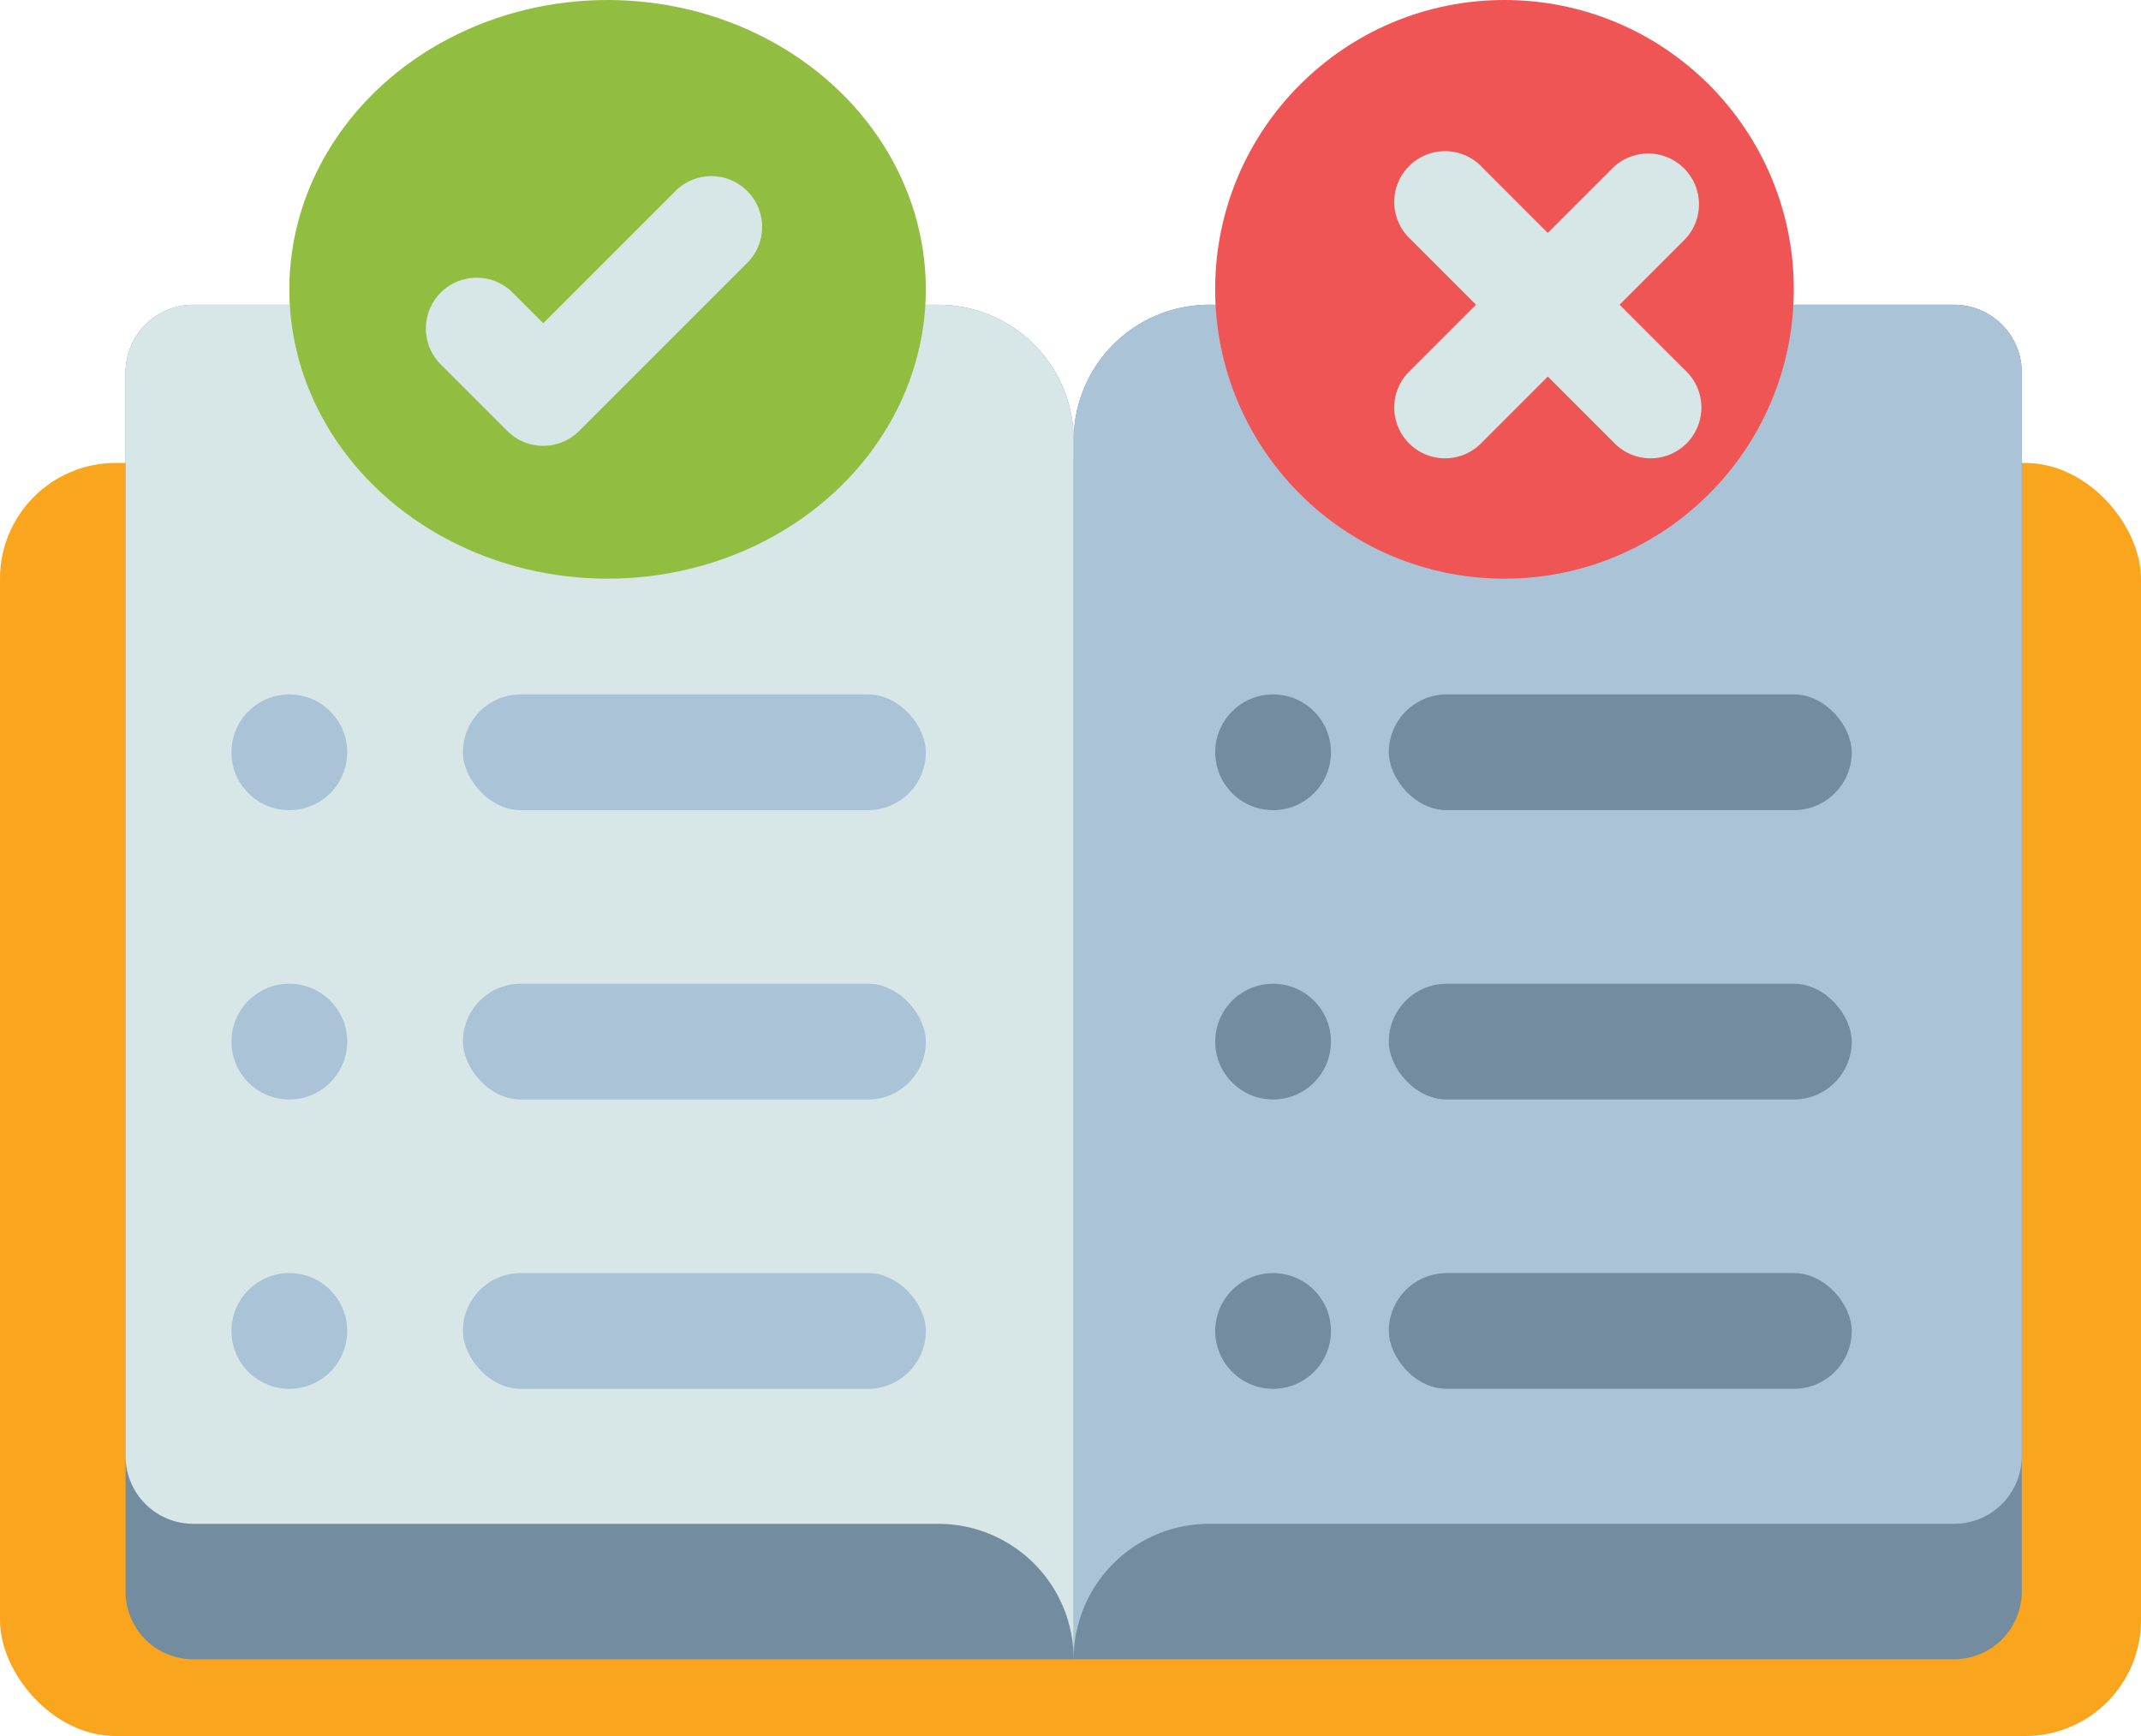 <svg xmlns="http://www.w3.org/2000/svg" width="37" height="30" viewBox="0 0 37 30">
  <g id="regulation" transform="translate(-15 -44)">
    <rect id="Rectangle_3267" data-name="Rectangle 3267" width="36" height="22" rx="11" transform="translate(16 52)" fill="#f06423"/>
    <rect id="Rectangle_3268" data-name="Rectangle 3268" width="37" height="22" rx="2" transform="translate(15 52)" fill="#faa51e"/>
    <path id="Path_7498" data-name="Path 7498" d="M33.17,116H46.044a2.341,2.341,0,0,1,2.341,2.341v21.066H33.17a1.17,1.17,0,0,1-1.17-1.17V117.17A1.17,1.17,0,0,1,33.17,116Z" transform="translate(-14.83 -66.733)" fill="#738ca0"/>
    <path id="Path_7499" data-name="Path 7499" d="M1.17,0H16.385V21.066a2.341,2.341,0,0,1-2.341,2.341H1.17A1.17,1.17,0,0,1,0,22.237V1.17A1.17,1.17,0,0,1,1.17,0Z" transform="translate(49.94 72.673) rotate(180)" fill="#738ca0"/>
    <path id="Path_7500" data-name="Path 7500" d="M48.385,139.407a2.341,2.341,0,0,0-2.341-2.341H33.17A1.17,1.17,0,0,1,32,135.9V117.17A1.17,1.17,0,0,1,33.17,116H46.044a2.341,2.341,0,0,1,2.341,2.341Z" transform="translate(-14.83 -66.733)" fill="#d7e6e6"/>
    <path id="Path_7501" data-name="Path 7501" d="M256,139.407a2.341,2.341,0,0,1,2.341-2.341h12.874a1.17,1.17,0,0,0,1.17-1.17V117.17a1.17,1.17,0,0,0-1.17-1.17H258.341A2.341,2.341,0,0,0,256,118.341Z" transform="translate(-222.445 -66.733)" fill="#aac3d7"/>
    <ellipse id="Ellipse_97" data-name="Ellipse 97" cx="5.5" cy="5" rx="5.5" ry="5" transform="translate(20 44)" fill="#91be41"/>
    <path id="Path_7502" data-name="Path 7502" d="M104.715,90.014a.875.875,0,0,1-.621-.257l-1.17-1.17a.878.878,0,0,1,1.241-1.241l.55.55,2.305-2.305a.878.878,0,0,1,1.241,1.241l-2.926,2.926A.875.875,0,0,1,104.715,90.014Z" transform="translate(-80.327 -38.31)" fill="#d7e6e6"/>
    <circle id="Ellipse_98" data-name="Ellipse 98" cx="5" cy="5" r="5" transform="translate(36 44)" fill="#f05555"/>
    <path id="Path_7503" data-name="Path 7503" d="M335.875,82.633l1.135-1.135a.878.878,0,0,0-1.241-1.241l-1.135,1.135L333.5,80.257a.878.878,0,1,0-1.241,1.241l1.135,1.135-1.135,1.135a.878.878,0,1,0,1.241,1.241l1.135-1.135,1.135,1.135a.878.878,0,1,0,1.241-1.241Z" transform="translate(-292.886 -33.367)" fill="#d7e6e6"/>
    <rect id="Rectangle_3269" data-name="Rectangle 3269" width="8" height="2" rx="1" transform="translate(23 56)" fill="#aac3d7"/>
    <circle id="Ellipse_99" data-name="Ellipse 99" cx="1" cy="1" r="1" transform="translate(19 56)" fill="#aac3d7"/>
    <rect id="Rectangle_3270" data-name="Rectangle 3270" width="8" height="2" rx="1" transform="translate(23 61)" fill="#aac3d7"/>
    <circle id="Ellipse_100" data-name="Ellipse 100" cx="1" cy="1" r="1" transform="translate(19 61)" fill="#aac3d7"/>
    <rect id="Rectangle_3271" data-name="Rectangle 3271" width="8" height="2" rx="1" transform="translate(23 66)" fill="#aac3d7"/>
    <circle id="Ellipse_101" data-name="Ellipse 101" cx="1" cy="1" r="1" transform="translate(19 66)" fill="#aac3d7"/>
    <g id="Group_883" data-name="Group 883" transform="translate(36.028 56.191)">
      <rect id="Rectangle_3272" data-name="Rectangle 3272" width="8" height="2" rx="1" transform="translate(2.973 -0.191)" fill="#738ca0"/>
      <circle id="Ellipse_102" data-name="Ellipse 102" cx="1" cy="1" r="1" transform="translate(-0.027 -0.191)" fill="#738ca0"/>
      <rect id="Rectangle_3273" data-name="Rectangle 3273" width="8" height="2" rx="1" transform="translate(2.973 4.809)" fill="#738ca0"/>
      <circle id="Ellipse_103" data-name="Ellipse 103" cx="1" cy="1" r="1" transform="translate(-0.027 4.809)" fill="#738ca0"/>
      <rect id="Rectangle_3274" data-name="Rectangle 3274" width="8" height="2" rx="1" transform="translate(2.973 9.809)" fill="#738ca0"/>
      <circle id="Ellipse_104" data-name="Ellipse 104" cx="1" cy="1" r="1" transform="translate(-0.027 9.809)" fill="#738ca0"/>
    </g>
  </g>
</svg>
